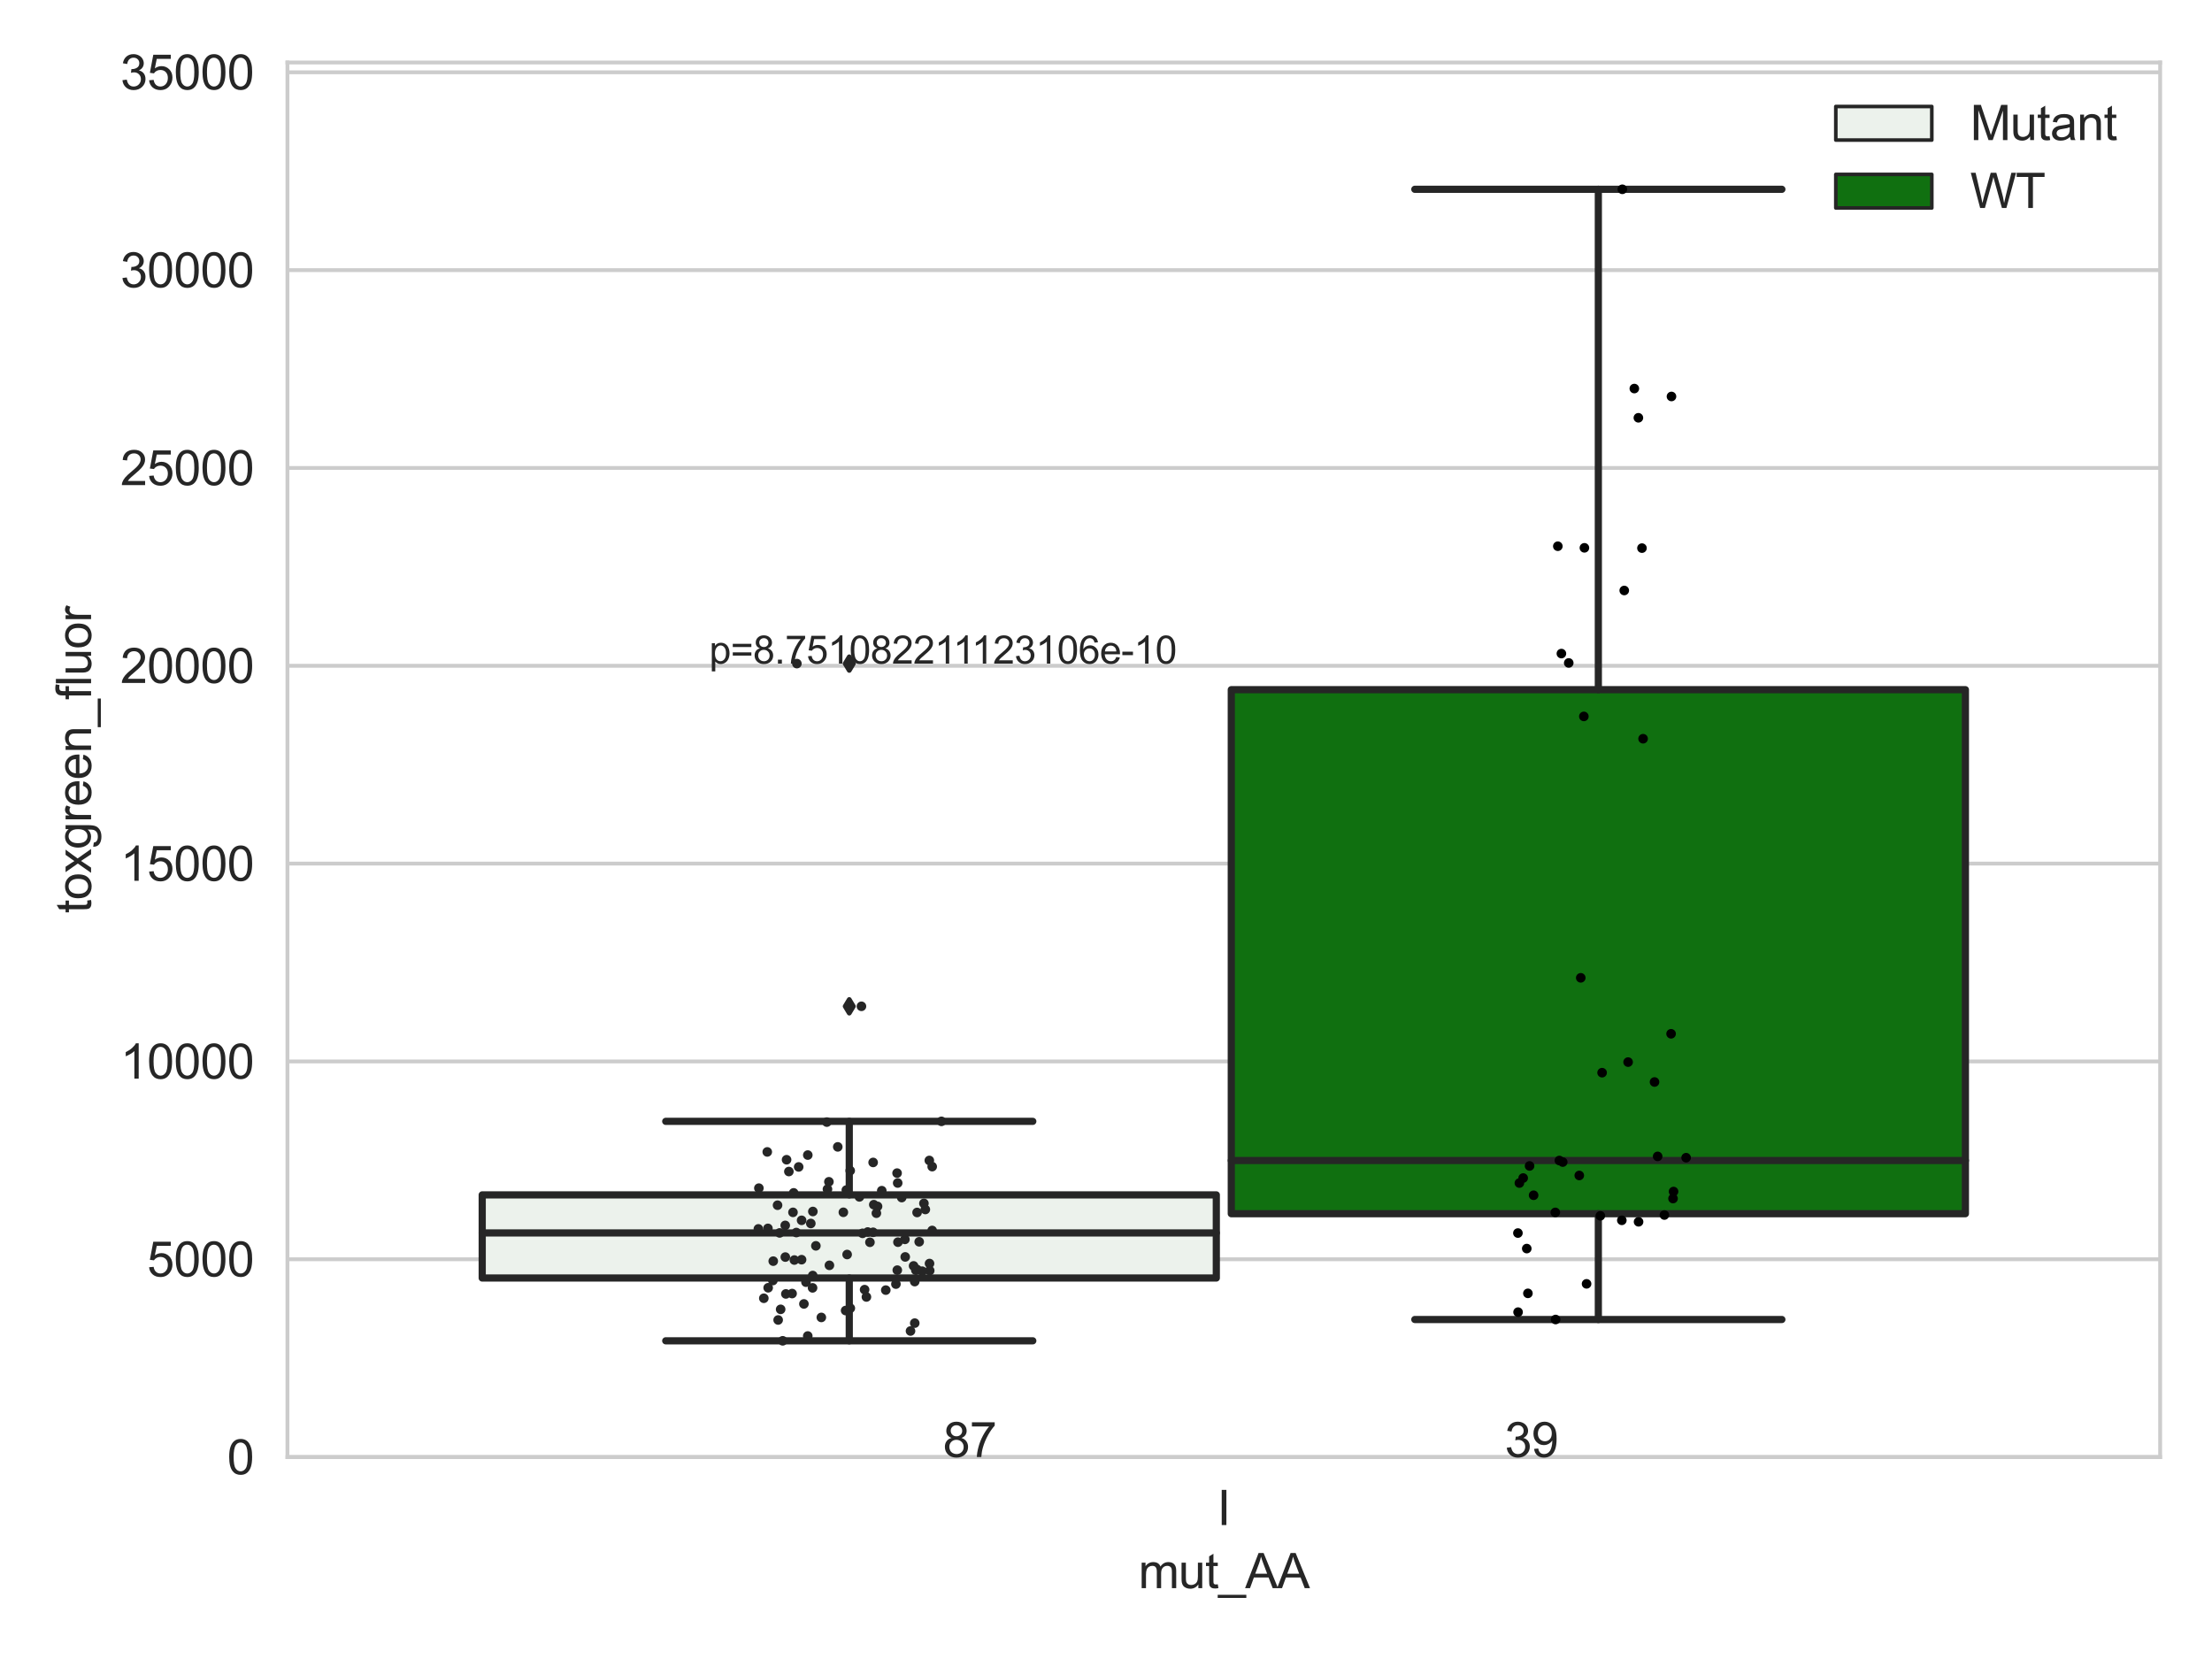 <?xml version="1.0" encoding="utf-8" standalone="no"?>
<!DOCTYPE svg PUBLIC "-//W3C//DTD SVG 1.1//EN"
  "http://www.w3.org/Graphics/SVG/1.1/DTD/svg11.dtd">
<svg xmlns:xlink="http://www.w3.org/1999/xlink" width="460.8pt" height="345.6pt" viewBox="0 0 460.8 345.6" xmlns="http://www.w3.org/2000/svg" version="1.1">
 <defs>
  <style type="text/css">*{stroke-linejoin: round; stroke-linecap: butt}</style>
 </defs>
 <g id="figure_1">
  <g id="patch_1">
   <path d="M 0 345.6 
L 460.8 345.6 
L 460.8 0 
L 0 0 
z
" style="fill: #ffffff"/>
  </g>
  <g id="axes_1">
   <g id="patch_2">
    <path d="M 59.881 303.539 
L 450 303.539 
L 450 13.023 
L 59.881 13.023 
z
" style="fill: #ffffff"/>
   </g>
   <g id="matplotlib.axis_1">
    <g id="xtick_1">
     <g id="text_1">
      <!-- I -->
      <g style="fill: #262626" transform="translate(253.552 317.697)scale(0.1 -0.1)">
       <defs>
        <path id="ArialMT-49" d="M 597 0 
L 597 4581 
L 1203 4581 
L 1203 0 
L 597 0 
z
" transform="scale(0.016)"/>
       </defs>
       <use xlink:href="#ArialMT-49"/>
      </g>
     </g>
    </g>
    <g id="text_2">
     <!-- mut_AA -->
     <g style="fill: #262626" transform="translate(237.155 330.842)scale(0.1 -0.1)">
      <defs>
       <path id="ArialMT-6d" d="M 422 0 
L 422 3319 
L 925 3319 
L 925 2853 
Q 1081 3097 1340 3245 
Q 1600 3394 1931 3394 
Q 2300 3394 2536 3241 
Q 2772 3088 2869 2813 
Q 3263 3394 3894 3394 
Q 4388 3394 4653 3120 
Q 4919 2847 4919 2278 
L 4919 0 
L 4359 0 
L 4359 2091 
Q 4359 2428 4304 2576 
Q 4250 2725 4106 2815 
Q 3963 2906 3769 2906 
Q 3419 2906 3187 2673 
Q 2956 2441 2956 1928 
L 2956 0 
L 2394 0 
L 2394 2156 
Q 2394 2531 2256 2718 
Q 2119 2906 1806 2906 
Q 1569 2906 1367 2781 
Q 1166 2656 1075 2415 
Q 984 2175 984 1722 
L 984 0 
L 422 0 
z
" transform="scale(0.016)"/>
       <path id="ArialMT-75" d="M 2597 0 
L 2597 488 
Q 2209 -75 1544 -75 
Q 1250 -75 995 37 
Q 741 150 617 320 
Q 494 491 444 738 
Q 409 903 409 1263 
L 409 3319 
L 972 3319 
L 972 1478 
Q 972 1038 1006 884 
Q 1059 663 1231 536 
Q 1403 409 1656 409 
Q 1909 409 2131 539 
Q 2353 669 2445 892 
Q 2538 1116 2538 1541 
L 2538 3319 
L 3100 3319 
L 3100 0 
L 2597 0 
z
" transform="scale(0.016)"/>
       <path id="ArialMT-74" d="M 1650 503 
L 1731 6 
Q 1494 -44 1306 -44 
Q 1000 -44 831 53 
Q 663 150 594 308 
Q 525 466 525 972 
L 525 2881 
L 113 2881 
L 113 3319 
L 525 3319 
L 525 4141 
L 1084 4478 
L 1084 3319 
L 1650 3319 
L 1650 2881 
L 1084 2881 
L 1084 941 
Q 1084 700 1114 631 
Q 1144 563 1211 522 
Q 1278 481 1403 481 
Q 1497 481 1650 503 
z
" transform="scale(0.016)"/>
       <path id="ArialMT-5f" d="M -97 -1272 
L -97 -866 
L 3631 -866 
L 3631 -1272 
L -97 -1272 
z
" transform="scale(0.016)"/>
       <path id="ArialMT-41" d="M -9 0 
L 1750 4581 
L 2403 4581 
L 4278 0 
L 3588 0 
L 3053 1388 
L 1138 1388 
L 634 0 
L -9 0 
z
M 1313 1881 
L 2866 1881 
L 2388 3150 
Q 2169 3728 2063 4100 
Q 1975 3659 1816 3225 
L 1313 1881 
z
" transform="scale(0.016)"/>
      </defs>
      <use xlink:href="#ArialMT-6d"/>
      <use xlink:href="#ArialMT-75" x="83.301"/>
      <use xlink:href="#ArialMT-74" x="138.916"/>
      <use xlink:href="#ArialMT-5f" x="166.699"/>
      <use xlink:href="#ArialMT-41" x="222.314"/>
      <use xlink:href="#ArialMT-41" x="289.014"/>
     </g>
    </g>
   </g>
   <g id="matplotlib.axis_2">
    <g id="ytick_1">
     <g id="line2d_1">
      <path d="M 59.881 303.539 
L 450 303.539 
" clip-path="url(#pd9fe307938)" style="fill: none; stroke: #cccccc; stroke-width: 0.8; stroke-linecap: round"/>
     </g>
     <g id="text_3">
      <!-- 0 -->
      <g style="fill: #262626" transform="translate(47.32 307.118)scale(0.1 -0.1)">
       <defs>
        <path id="ArialMT-30" d="M 266 2259 
Q 266 3072 433 3567 
Q 600 4063 929 4331 
Q 1259 4600 1759 4600 
Q 2128 4600 2406 4451 
Q 2684 4303 2865 4023 
Q 3047 3744 3150 3342 
Q 3253 2941 3253 2259 
Q 3253 1453 3087 958 
Q 2922 463 2592 192 
Q 2263 -78 1759 -78 
Q 1097 -78 719 397 
Q 266 969 266 2259 
z
M 844 2259 
Q 844 1131 1108 757 
Q 1372 384 1759 384 
Q 2147 384 2411 759 
Q 2675 1134 2675 2259 
Q 2675 3391 2411 3762 
Q 2147 4134 1753 4134 
Q 1366 4134 1134 3806 
Q 844 3388 844 2259 
z
" transform="scale(0.016)"/>
       </defs>
       <use xlink:href="#ArialMT-30"/>
      </g>
     </g>
    </g>
    <g id="ytick_2">
     <g id="line2d_2">
      <path d="M 59.881 262.328 
L 450 262.328 
" clip-path="url(#pd9fe307938)" style="fill: none; stroke: #cccccc; stroke-width: 0.8; stroke-linecap: round"/>
     </g>
     <g id="text_4">
      <!-- 5000 -->
      <g style="fill: #262626" transform="translate(30.637 265.906)scale(0.1 -0.1)">
       <defs>
        <path id="ArialMT-35" d="M 266 1200 
L 856 1250 
Q 922 819 1161 601 
Q 1400 384 1738 384 
Q 2144 384 2425 690 
Q 2706 997 2706 1503 
Q 2706 1984 2436 2262 
Q 2166 2541 1728 2541 
Q 1456 2541 1237 2417 
Q 1019 2294 894 2097 
L 366 2166 
L 809 4519 
L 3088 4519 
L 3088 3981 
L 1259 3981 
L 1013 2750 
Q 1425 3038 1878 3038 
Q 2478 3038 2890 2622 
Q 3303 2206 3303 1553 
Q 3303 931 2941 478 
Q 2500 -78 1738 -78 
Q 1113 -78 717 272 
Q 322 622 266 1200 
z
" transform="scale(0.016)"/>
       </defs>
       <use xlink:href="#ArialMT-35"/>
       <use xlink:href="#ArialMT-30" x="55.615"/>
       <use xlink:href="#ArialMT-30" x="111.23"/>
       <use xlink:href="#ArialMT-30" x="166.846"/>
      </g>
     </g>
    </g>
    <g id="ytick_3">
     <g id="line2d_3">
      <path d="M 59.881 221.116 
L 450 221.116 
" clip-path="url(#pd9fe307938)" style="fill: none; stroke: #cccccc; stroke-width: 0.8; stroke-linecap: round"/>
     </g>
     <g id="text_5">
      <!-- 10000 -->
      <g style="fill: #262626" transform="translate(25.077 224.695)scale(0.1 -0.1)">
       <defs>
        <path id="ArialMT-31" d="M 2384 0 
L 1822 0 
L 1822 3584 
Q 1619 3391 1289 3197 
Q 959 3003 697 2906 
L 697 3450 
Q 1169 3672 1522 3987 
Q 1875 4303 2022 4600 
L 2384 4600 
L 2384 0 
z
" transform="scale(0.016)"/>
       </defs>
       <use xlink:href="#ArialMT-31"/>
       <use xlink:href="#ArialMT-30" x="55.615"/>
       <use xlink:href="#ArialMT-30" x="111.23"/>
       <use xlink:href="#ArialMT-30" x="166.846"/>
       <use xlink:href="#ArialMT-30" x="222.461"/>
      </g>
     </g>
    </g>
    <g id="ytick_4">
     <g id="line2d_4">
      <path d="M 59.881 179.905 
L 450 179.905 
" clip-path="url(#pd9fe307938)" style="fill: none; stroke: #cccccc; stroke-width: 0.8; stroke-linecap: round"/>
     </g>
     <g id="text_6">
      <!-- 15000 -->
      <g style="fill: #262626" transform="translate(25.077 183.484)scale(0.1 -0.1)">
       <use xlink:href="#ArialMT-31"/>
       <use xlink:href="#ArialMT-35" x="55.615"/>
       <use xlink:href="#ArialMT-30" x="111.23"/>
       <use xlink:href="#ArialMT-30" x="166.846"/>
       <use xlink:href="#ArialMT-30" x="222.461"/>
      </g>
     </g>
    </g>
    <g id="ytick_5">
     <g id="line2d_5">
      <path d="M 59.881 138.694 
L 450 138.694 
" clip-path="url(#pd9fe307938)" style="fill: none; stroke: #cccccc; stroke-width: 0.8; stroke-linecap: round"/>
     </g>
     <g id="text_7">
      <!-- 20000 -->
      <g style="fill: #262626" transform="translate(25.077 142.273)scale(0.1 -0.1)">
       <defs>
        <path id="ArialMT-32" d="M 3222 541 
L 3222 0 
L 194 0 
Q 188 203 259 391 
Q 375 700 629 1000 
Q 884 1300 1366 1694 
Q 2113 2306 2375 2664 
Q 2638 3022 2638 3341 
Q 2638 3675 2398 3904 
Q 2159 4134 1775 4134 
Q 1369 4134 1125 3890 
Q 881 3647 878 3216 
L 300 3275 
Q 359 3922 746 4261 
Q 1134 4600 1788 4600 
Q 2447 4600 2831 4234 
Q 3216 3869 3216 3328 
Q 3216 3053 3103 2787 
Q 2991 2522 2730 2228 
Q 2469 1934 1863 1422 
Q 1356 997 1212 845 
Q 1069 694 975 541 
L 3222 541 
z
" transform="scale(0.016)"/>
       </defs>
       <use xlink:href="#ArialMT-32"/>
       <use xlink:href="#ArialMT-30" x="55.615"/>
       <use xlink:href="#ArialMT-30" x="111.23"/>
       <use xlink:href="#ArialMT-30" x="166.846"/>
       <use xlink:href="#ArialMT-30" x="222.461"/>
      </g>
     </g>
    </g>
    <g id="ytick_6">
     <g id="line2d_6">
      <path d="M 59.881 97.483 
L 450 97.483 
" clip-path="url(#pd9fe307938)" style="fill: none; stroke: #cccccc; stroke-width: 0.8; stroke-linecap: round"/>
     </g>
     <g id="text_8">
      <!-- 25000 -->
      <g style="fill: #262626" transform="translate(25.077 101.062)scale(0.1 -0.1)">
       <use xlink:href="#ArialMT-32"/>
       <use xlink:href="#ArialMT-35" x="55.615"/>
       <use xlink:href="#ArialMT-30" x="111.23"/>
       <use xlink:href="#ArialMT-30" x="166.846"/>
       <use xlink:href="#ArialMT-30" x="222.461"/>
      </g>
     </g>
    </g>
    <g id="ytick_7">
     <g id="line2d_7">
      <path d="M 59.881 56.272 
L 450 56.272 
" clip-path="url(#pd9fe307938)" style="fill: none; stroke: #cccccc; stroke-width: 0.8; stroke-linecap: round"/>
     </g>
     <g id="text_9">
      <!-- 30000 -->
      <g style="fill: #262626" transform="translate(25.077 59.851)scale(0.1 -0.1)">
       <defs>
        <path id="ArialMT-33" d="M 269 1209 
L 831 1284 
Q 928 806 1161 595 
Q 1394 384 1728 384 
Q 2125 384 2398 659 
Q 2672 934 2672 1341 
Q 2672 1728 2419 1979 
Q 2166 2231 1775 2231 
Q 1616 2231 1378 2169 
L 1441 2663 
Q 1497 2656 1531 2656 
Q 1891 2656 2178 2843 
Q 2466 3031 2466 3422 
Q 2466 3731 2256 3934 
Q 2047 4138 1716 4138 
Q 1388 4138 1169 3931 
Q 950 3725 888 3313 
L 325 3413 
Q 428 3978 793 4289 
Q 1159 4600 1703 4600 
Q 2078 4600 2393 4439 
Q 2709 4278 2876 4000 
Q 3044 3722 3044 3409 
Q 3044 3113 2884 2869 
Q 2725 2625 2413 2481 
Q 2819 2388 3044 2092 
Q 3269 1797 3269 1353 
Q 3269 753 2831 336 
Q 2394 -81 1725 -81 
Q 1122 -81 723 278 
Q 325 638 269 1209 
z
" transform="scale(0.016)"/>
       </defs>
       <use xlink:href="#ArialMT-33"/>
       <use xlink:href="#ArialMT-30" x="55.615"/>
       <use xlink:href="#ArialMT-30" x="111.23"/>
       <use xlink:href="#ArialMT-30" x="166.846"/>
       <use xlink:href="#ArialMT-30" x="222.461"/>
      </g>
     </g>
    </g>
    <g id="ytick_8">
     <g id="line2d_8">
      <path d="M 59.881 15.061 
L 450 15.061 
" clip-path="url(#pd9fe307938)" style="fill: none; stroke: #cccccc; stroke-width: 0.8; stroke-linecap: round"/>
     </g>
     <g id="text_10">
      <!-- 35000 -->
      <g style="fill: #262626" transform="translate(25.077 18.639)scale(0.1 -0.1)">
       <use xlink:href="#ArialMT-33"/>
       <use xlink:href="#ArialMT-35" x="55.615"/>
       <use xlink:href="#ArialMT-30" x="111.23"/>
       <use xlink:href="#ArialMT-30" x="166.846"/>
       <use xlink:href="#ArialMT-30" x="222.461"/>
      </g>
     </g>
    </g>
    <g id="text_11">
     <!-- toxgreen_fluor -->
     <g style="fill: #262626" transform="translate(18.972 190.243)rotate(-90)scale(0.1 -0.1)">
      <defs>
       <path id="ArialMT-6f" d="M 213 1659 
Q 213 2581 725 3025 
Q 1153 3394 1769 3394 
Q 2453 3394 2887 2945 
Q 3322 2497 3322 1706 
Q 3322 1066 3130 698 
Q 2938 331 2570 128 
Q 2203 -75 1769 -75 
Q 1072 -75 642 372 
Q 213 819 213 1659 
z
M 791 1659 
Q 791 1022 1069 705 
Q 1347 388 1769 388 
Q 2188 388 2466 706 
Q 2744 1025 2744 1678 
Q 2744 2294 2464 2611 
Q 2184 2928 1769 2928 
Q 1347 2928 1069 2612 
Q 791 2297 791 1659 
z
" transform="scale(0.016)"/>
       <path id="ArialMT-78" d="M 47 0 
L 1259 1725 
L 138 3319 
L 841 3319 
L 1350 2541 
Q 1494 2319 1581 2169 
Q 1719 2375 1834 2534 
L 2394 3319 
L 3066 3319 
L 1919 1756 
L 3153 0 
L 2463 0 
L 1781 1031 
L 1600 1309 
L 728 0 
L 47 0 
z
" transform="scale(0.016)"/>
       <path id="ArialMT-67" d="M 319 -275 
L 866 -356 
Q 900 -609 1056 -725 
Q 1266 -881 1628 -881 
Q 2019 -881 2231 -725 
Q 2444 -569 2519 -288 
Q 2563 -116 2559 434 
Q 2191 0 1641 0 
Q 956 0 581 494 
Q 206 988 206 1678 
Q 206 2153 378 2554 
Q 550 2956 876 3175 
Q 1203 3394 1644 3394 
Q 2231 3394 2613 2919 
L 2613 3319 
L 3131 3319 
L 3131 450 
Q 3131 -325 2973 -648 
Q 2816 -972 2473 -1159 
Q 2131 -1347 1631 -1347 
Q 1038 -1347 672 -1080 
Q 306 -813 319 -275 
z
M 784 1719 
Q 784 1066 1043 766 
Q 1303 466 1694 466 
Q 2081 466 2343 764 
Q 2606 1063 2606 1700 
Q 2606 2309 2336 2618 
Q 2066 2928 1684 2928 
Q 1309 2928 1046 2623 
Q 784 2319 784 1719 
z
" transform="scale(0.016)"/>
       <path id="ArialMT-72" d="M 416 0 
L 416 3319 
L 922 3319 
L 922 2816 
Q 1116 3169 1280 3281 
Q 1444 3394 1641 3394 
Q 1925 3394 2219 3213 
L 2025 2691 
Q 1819 2813 1613 2813 
Q 1428 2813 1281 2702 
Q 1134 2591 1072 2394 
Q 978 2094 978 1738 
L 978 0 
L 416 0 
z
" transform="scale(0.016)"/>
       <path id="ArialMT-65" d="M 2694 1069 
L 3275 997 
Q 3138 488 2766 206 
Q 2394 -75 1816 -75 
Q 1088 -75 661 373 
Q 234 822 234 1631 
Q 234 2469 665 2931 
Q 1097 3394 1784 3394 
Q 2450 3394 2872 2941 
Q 3294 2488 3294 1666 
Q 3294 1616 3291 1516 
L 816 1516 
Q 847 969 1125 678 
Q 1403 388 1819 388 
Q 2128 388 2347 550 
Q 2566 713 2694 1069 
z
M 847 1978 
L 2700 1978 
Q 2663 2397 2488 2606 
Q 2219 2931 1791 2931 
Q 1403 2931 1139 2672 
Q 875 2413 847 1978 
z
" transform="scale(0.016)"/>
       <path id="ArialMT-6e" d="M 422 0 
L 422 3319 
L 928 3319 
L 928 2847 
Q 1294 3394 1984 3394 
Q 2284 3394 2536 3286 
Q 2788 3178 2913 3003 
Q 3038 2828 3088 2588 
Q 3119 2431 3119 2041 
L 3119 0 
L 2556 0 
L 2556 2019 
Q 2556 2363 2490 2533 
Q 2425 2703 2258 2804 
Q 2091 2906 1866 2906 
Q 1506 2906 1245 2678 
Q 984 2450 984 1813 
L 984 0 
L 422 0 
z
" transform="scale(0.016)"/>
       <path id="ArialMT-66" d="M 556 0 
L 556 2881 
L 59 2881 
L 59 3319 
L 556 3319 
L 556 3672 
Q 556 4006 616 4169 
Q 697 4388 901 4523 
Q 1106 4659 1475 4659 
Q 1713 4659 2000 4603 
L 1916 4113 
Q 1741 4144 1584 4144 
Q 1328 4144 1222 4034 
Q 1116 3925 1116 3625 
L 1116 3319 
L 1763 3319 
L 1763 2881 
L 1116 2881 
L 1116 0 
L 556 0 
z
" transform="scale(0.016)"/>
       <path id="ArialMT-6c" d="M 409 0 
L 409 4581 
L 972 4581 
L 972 0 
L 409 0 
z
" transform="scale(0.016)"/>
      </defs>
      <use xlink:href="#ArialMT-74"/>
      <use xlink:href="#ArialMT-6f" x="27.783"/>
      <use xlink:href="#ArialMT-78" x="83.398"/>
      <use xlink:href="#ArialMT-67" x="133.398"/>
      <use xlink:href="#ArialMT-72" x="189.014"/>
      <use xlink:href="#ArialMT-65" x="222.314"/>
      <use xlink:href="#ArialMT-65" x="277.93"/>
      <use xlink:href="#ArialMT-6e" x="333.545"/>
      <use xlink:href="#ArialMT-5f" x="389.16"/>
      <use xlink:href="#ArialMT-66" x="444.775"/>
      <use xlink:href="#ArialMT-6c" x="472.559"/>
      <use xlink:href="#ArialMT-75" x="494.775"/>
      <use xlink:href="#ArialMT-6f" x="550.391"/>
      <use xlink:href="#ArialMT-72" x="606.006"/>
     </g>
    </g>
   </g>
   <g id="patch_3">
    <path d="M 100.454 266.235 
L 253.38 266.235 
L 253.38 248.915 
L 100.454 248.915 
L 100.454 266.235 
z
" clip-path="url(#pd9fe307938)" style="fill: #ecf2ec; stroke: #262626; stroke-width: 1.5; stroke-linejoin: miter"/>
   </g>
   <g id="patch_4">
    <path d="M 256.501 252.839 
L 409.428 252.839 
L 409.428 143.673 
L 256.501 143.673 
L 256.501 252.839 
z
" clip-path="url(#pd9fe307938)" style="fill: #107010; stroke: #262626; stroke-width: 1.5; stroke-linejoin: miter"/>
   </g>
   <g id="patch_5">
    <path d="M 254.941 303.539 
L 254.941 303.539 
L 254.941 303.539 
L 254.941 303.539 
z
" clip-path="url(#pd9fe307938)" style="fill: #ecf2ec; stroke: #262626; stroke-width: 0.75; stroke-linejoin: miter"/>
   </g>
   <g id="patch_6">
    <path d="M 254.941 303.539 
L 254.941 303.539 
L 254.941 303.539 
L 254.941 303.539 
z
" clip-path="url(#pd9fe307938)" style="fill: #107010; stroke: #262626; stroke-width: 0.75; stroke-linejoin: miter"/>
   </g>
   <g id="PathCollection_1"/>
   <g id="PathCollection_2"/>
   <g id="line2d_9">
    <path d="M 176.917 266.235 
L 176.917 279.314 
" clip-path="url(#pd9fe307938)" style="fill: none; stroke: #262626; stroke-width: 1.5; stroke-linecap: round"/>
   </g>
   <g id="line2d_10">
    <path d="M 176.917 248.915 
L 176.917 233.598 
" clip-path="url(#pd9fe307938)" style="fill: none; stroke: #262626; stroke-width: 1.5; stroke-linecap: round"/>
   </g>
   <g id="line2d_11">
    <path d="M 138.685 279.314 
L 215.149 279.314 
" clip-path="url(#pd9fe307938)" style="fill: none; stroke: #262626; stroke-width: 1.5; stroke-linecap: round"/>
   </g>
   <g id="line2d_12">
    <path d="M 138.685 233.598 
L 215.149 233.598 
" clip-path="url(#pd9fe307938)" style="fill: none; stroke: #262626; stroke-width: 1.5; stroke-linecap: round"/>
   </g>
   <g id="line2d_13">
    <defs>
     <path id="m809349c29f" d="M -0 1.414 
L 0.849 0 
L 0 -1.414 
L -0.849 -0 
z
" style="stroke: #262626; stroke-linejoin: miter"/>
    </defs>
    <g clip-path="url(#pd9fe307938)">
     <use xlink:href="#m809349c29f" x="176.917" y="209.634" style="fill: #262626; stroke: #262626; stroke-linejoin: miter"/>
     <use xlink:href="#m809349c29f" x="176.917" y="138.24" style="fill: #262626; stroke: #262626; stroke-linejoin: miter"/>
    </g>
   </g>
   <g id="line2d_14">
    <path d="M 332.964 252.839 
L 332.964 274.877 
" clip-path="url(#pd9fe307938)" style="fill: none; stroke: #262626; stroke-width: 1.5; stroke-linecap: round"/>
   </g>
   <g id="line2d_15">
    <path d="M 332.964 143.673 
L 332.964 39.434 
" clip-path="url(#pd9fe307938)" style="fill: none; stroke: #262626; stroke-width: 1.5; stroke-linecap: round"/>
   </g>
   <g id="line2d_16">
    <path d="M 294.733 274.877 
L 371.196 274.877 
" clip-path="url(#pd9fe307938)" style="fill: none; stroke: #262626; stroke-width: 1.5; stroke-linecap: round"/>
   </g>
   <g id="line2d_17">
    <path d="M 294.733 39.434 
L 371.196 39.434 
" clip-path="url(#pd9fe307938)" style="fill: none; stroke: #262626; stroke-width: 1.5; stroke-linecap: round"/>
   </g>
   <g id="line2d_18"/>
   <g id="line2d_19">
    <path d="M 100.454 256.84 
L 253.38 256.84 
" clip-path="url(#pd9fe307938)" style="fill: none; stroke: #262626; stroke-width: 1.5; stroke-linecap: round"/>
   </g>
   <g id="line2d_20">
    <path d="M 256.501 241.758 
L 409.428 241.758 
" clip-path="url(#pd9fe307938)" style="fill: none; stroke: #262626; stroke-width: 1.5; stroke-linecap: round"/>
   </g>
   <g id="patch_7">
    <path d="M 59.881 303.539 
L 59.881 13.023 
" style="fill: none; stroke: #cccccc; stroke-width: 0.8; stroke-linejoin: miter; stroke-linecap: square"/>
   </g>
   <g id="patch_8">
    <path d="M 450 303.539 
L 450 13.023 
" style="fill: none; stroke: #cccccc; stroke-width: 0.8; stroke-linejoin: miter; stroke-linecap: square"/>
   </g>
   <g id="patch_9">
    <path d="M 59.881 303.539 
L 450 303.539 
" style="fill: none; stroke: #cccccc; stroke-width: 0.8; stroke-linejoin: miter; stroke-linecap: square"/>
   </g>
   <g id="patch_10">
    <path d="M 59.881 13.023 
L 450 13.023 
" style="fill: none; stroke: #cccccc; stroke-width: 0.8; stroke-linejoin: miter; stroke-linecap: square"/>
   </g>
   <g id="PathCollection_3">
    <defs>
     <path id="C0_0_d1ba8cd8bb" d="M 0 1 
C 0.265 1 0.52 0.895 0.707 0.707 
C 0.895 0.52 1 0.265 1 -0 
C 1 -0.265 0.895 -0.52 0.707 -0.707 
C 0.52 -0.895 0.265 -1 0 -1 
C -0.265 -1 -0.52 -0.895 -0.707 -0.707 
C -0.895 -0.52 -1 -0.265 -1 0 
C -1 0.265 -0.895 0.52 -0.707 0.707 
C -0.52 0.895 -0.265 1 0 1 
z
"/>
    </defs>
    <g clip-path="url(#pd9fe307938)">
     <use xlink:href="#C0_0_d1ba8cd8bb" x="186.638" y="267.5" style="fill: #262626"/>
    </g>
    <g clip-path="url(#pd9fe307938)">
     <use xlink:href="#C0_0_d1ba8cd8bb" x="167.901" y="267.1" style="fill: #262626"/>
    </g>
    <g clip-path="url(#pd9fe307938)">
     <use xlink:href="#C0_0_d1ba8cd8bb" x="160.024" y="268.265" style="fill: #262626"/>
    </g>
    <g clip-path="url(#pd9fe307938)">
     <use xlink:href="#C0_0_d1ba8cd8bb" x="181.891" y="242.158" style="fill: #262626"/>
    </g>
    <g clip-path="url(#pd9fe307938)">
     <use xlink:href="#C0_0_d1ba8cd8bb" x="163.597" y="261.87" style="fill: #262626"/>
    </g>
    <g clip-path="url(#pd9fe307938)">
     <use xlink:href="#C0_0_d1ba8cd8bb" x="174.522" y="238.916" style="fill: #262626"/>
    </g>
    <g clip-path="url(#pd9fe307938)">
     <use xlink:href="#C0_0_d1ba8cd8bb" x="168.907" y="254.874" style="fill: #262626"/>
    </g>
    <g clip-path="url(#pd9fe307938)">
     <use xlink:href="#C0_0_d1ba8cd8bb" x="166.378" y="243.093" style="fill: #262626"/>
    </g>
    <g clip-path="url(#pd9fe307938)">
     <use xlink:href="#C0_0_d1ba8cd8bb" x="161.081" y="262.72" style="fill: #262626"/>
    </g>
    <g clip-path="url(#pd9fe307938)">
     <use xlink:href="#C0_0_d1ba8cd8bb" x="184.526" y="268.754" style="fill: #262626"/>
    </g>
    <g clip-path="url(#pd9fe307938)">
     <use xlink:href="#C0_0_d1ba8cd8bb" x="181.225" y="258.79" style="fill: #262626"/>
    </g>
    <g clip-path="url(#pd9fe307938)">
     <use xlink:href="#C0_0_d1ba8cd8bb" x="190.556" y="266.979" style="fill: #262626"/>
    </g>
    <g clip-path="url(#pd9fe307938)">
     <use xlink:href="#C0_0_d1ba8cd8bb" x="191.049" y="252.581" style="fill: #262626"/>
    </g>
    <g clip-path="url(#pd9fe307938)">
     <use xlink:href="#C0_0_d1ba8cd8bb" x="192.764" y="251.958" style="fill: #262626"/>
    </g>
    <g clip-path="url(#pd9fe307938)">
     <use xlink:href="#C0_0_d1ba8cd8bb" x="164.338" y="244.052" style="fill: #262626"/>
    </g>
    <g clip-path="url(#pd9fe307938)">
     <use xlink:href="#C0_0_d1ba8cd8bb" x="165.193" y="252.555" style="fill: #262626"/>
    </g>
    <g clip-path="url(#pd9fe307938)">
     <use xlink:href="#C0_0_d1ba8cd8bb" x="166.988" y="254.217" style="fill: #262626"/>
    </g>
    <g clip-path="url(#pd9fe307938)">
     <use xlink:href="#C0_0_d1ba8cd8bb" x="180.762" y="256.651" style="fill: #262626"/>
    </g>
    <g clip-path="url(#pd9fe307938)">
     <use xlink:href="#C0_0_d1ba8cd8bb" x="163.712" y="269.548" style="fill: #262626"/>
    </g>
    <g clip-path="url(#pd9fe307938)">
     <use xlink:href="#C0_0_d1ba8cd8bb" x="158.088" y="247.512" style="fill: #262626"/>
    </g>
    <g clip-path="url(#pd9fe307938)">
     <use xlink:href="#C0_0_d1ba8cd8bb" x="179.687" y="256.925" style="fill: #262626"/>
    </g>
    <g clip-path="url(#pd9fe307938)">
     <use xlink:href="#C0_0_d1ba8cd8bb" x="166.985" y="262.415" style="fill: #262626"/>
    </g>
    <g clip-path="url(#pd9fe307938)">
     <use xlink:href="#C0_0_d1ba8cd8bb" x="192.117" y="264.816" style="fill: #262626"/>
    </g>
    <g clip-path="url(#pd9fe307938)">
     <use xlink:href="#C0_0_d1ba8cd8bb" x="159.835" y="239.965" style="fill: #262626"/>
    </g>
    <g clip-path="url(#pd9fe307938)">
     <use xlink:href="#C0_0_d1ba8cd8bb" x="162.104" y="274.977" style="fill: #262626"/>
    </g>
    <g clip-path="url(#pd9fe307938)">
     <use xlink:href="#C0_0_d1ba8cd8bb" x="157.984" y="256.001" style="fill: #262626"/>
    </g>
    <g clip-path="url(#pd9fe307938)">
     <use xlink:href="#C0_0_d1ba8cd8bb" x="179.455" y="209.634" style="fill: #262626"/>
    </g>
    <g clip-path="url(#pd9fe307938)">
     <use xlink:href="#C0_0_d1ba8cd8bb" x="168.272" y="278.312" style="fill: #262626"/>
    </g>
    <g clip-path="url(#pd9fe307938)">
     <use xlink:href="#C0_0_d1ba8cd8bb" x="183.688" y="248.041" style="fill: #262626"/>
    </g>
    <g clip-path="url(#pd9fe307938)">
     <use xlink:href="#C0_0_d1ba8cd8bb" x="165.334" y="248.495" style="fill: #262626"/>
    </g>
    <g clip-path="url(#pd9fe307938)">
     <use xlink:href="#C0_0_d1ba8cd8bb" x="194.186" y="256.33" style="fill: #262626"/>
    </g>
    <g clip-path="url(#pd9fe307938)">
     <use xlink:href="#C0_0_d1ba8cd8bb" x="169.307" y="265.716" style="fill: #262626"/>
    </g>
    <g clip-path="url(#pd9fe307938)">
     <use xlink:href="#C0_0_d1ba8cd8bb" x="180.49" y="270.182" style="fill: #262626"/>
    </g>
    <g clip-path="url(#pd9fe307938)">
     <use xlink:href="#C0_0_d1ba8cd8bb" x="187.844" y="249.476" style="fill: #262626"/>
    </g>
    <g clip-path="url(#pd9fe307938)">
     <use xlink:href="#C0_0_d1ba8cd8bb" x="177.138" y="272.529" style="fill: #262626"/>
    </g>
    <g clip-path="url(#pd9fe307938)">
     <use xlink:href="#C0_0_d1ba8cd8bb" x="179.032" y="249.335" style="fill: #262626"/>
    </g>
    <g clip-path="url(#pd9fe307938)">
     <use xlink:href="#C0_0_d1ba8cd8bb" x="161.005" y="266.755" style="fill: #262626"/>
    </g>
    <g clip-path="url(#pd9fe307938)">
     <use xlink:href="#C0_0_d1ba8cd8bb" x="180.114" y="268.654" style="fill: #262626"/>
    </g>
    <g clip-path="url(#pd9fe307938)">
     <use xlink:href="#C0_0_d1ba8cd8bb" x="186.921" y="264.595" style="fill: #262626"/>
    </g>
    <g clip-path="url(#pd9fe307938)">
     <use xlink:href="#C0_0_d1ba8cd8bb" x="167.471" y="271.632" style="fill: #262626"/>
    </g>
    <g clip-path="url(#pd9fe307938)">
     <use xlink:href="#C0_0_d1ba8cd8bb" x="163.86" y="241.594" style="fill: #262626"/>
    </g>
    <g clip-path="url(#pd9fe307938)">
     <use xlink:href="#C0_0_d1ba8cd8bb" x="166.006" y="138.24" style="fill: #262626"/>
    </g>
    <g clip-path="url(#pd9fe307938)">
     <use xlink:href="#C0_0_d1ba8cd8bb" x="191.483" y="258.685" style="fill: #262626"/>
    </g>
    <g clip-path="url(#pd9fe307938)">
     <use xlink:href="#C0_0_d1ba8cd8bb" x="172.782" y="263.591" style="fill: #262626"/>
    </g>
    <g clip-path="url(#pd9fe307938)">
     <use xlink:href="#C0_0_d1ba8cd8bb" x="191.033" y="264.458" style="fill: #262626"/>
    </g>
    <g clip-path="url(#pd9fe307938)">
     <use xlink:href="#C0_0_d1ba8cd8bb" x="176.158" y="273.008" style="fill: #262626"/>
    </g>
    <g clip-path="url(#pd9fe307938)">
     <use xlink:href="#C0_0_d1ba8cd8bb" x="193.636" y="263.217" style="fill: #262626"/>
    </g>
    <g clip-path="url(#pd9fe307938)">
     <use xlink:href="#C0_0_d1ba8cd8bb" x="159.973" y="255.895" style="fill: #262626"/>
    </g>
    <g clip-path="url(#pd9fe307938)">
     <use xlink:href="#C0_0_d1ba8cd8bb" x="162.623" y="272.76" style="fill: #262626"/>
    </g>
    <g clip-path="url(#pd9fe307938)">
     <use xlink:href="#C0_0_d1ba8cd8bb" x="193.677" y="264.694" style="fill: #262626"/>
    </g>
    <g clip-path="url(#pd9fe307938)">
     <use xlink:href="#C0_0_d1ba8cd8bb" x="190.79" y="264.608" style="fill: #262626"/>
    </g>
    <g clip-path="url(#pd9fe307938)">
     <use xlink:href="#C0_0_d1ba8cd8bb" x="189.676" y="277.271" style="fill: #262626"/>
    </g>
    <g clip-path="url(#pd9fe307938)">
     <use xlink:href="#C0_0_d1ba8cd8bb" x="181.884" y="256.708" style="fill: #262626"/>
    </g>
    <g clip-path="url(#pd9fe307938)">
     <use xlink:href="#C0_0_d1ba8cd8bb" x="188.575" y="261.838" style="fill: #262626"/>
    </g>
    <g clip-path="url(#pd9fe307938)">
     <use xlink:href="#C0_0_d1ba8cd8bb" x="172.245" y="233.753" style="fill: #262626"/>
    </g>
    <g clip-path="url(#pd9fe307938)">
     <use xlink:href="#C0_0_d1ba8cd8bb" x="182.567" y="252.733" style="fill: #262626"/>
    </g>
    <g clip-path="url(#pd9fe307938)">
     <use xlink:href="#C0_0_d1ba8cd8bb" x="176.473" y="261.337" style="fill: #262626"/>
    </g>
    <g clip-path="url(#pd9fe307938)">
     <use xlink:href="#C0_0_d1ba8cd8bb" x="190.558" y="275.633" style="fill: #262626"/>
    </g>
    <g clip-path="url(#pd9fe307938)">
     <use xlink:href="#C0_0_d1ba8cd8bb" x="196.122" y="233.598" style="fill: #262626"/>
    </g>
    <g clip-path="url(#pd9fe307938)">
     <use xlink:href="#C0_0_d1ba8cd8bb" x="169.335" y="252.376" style="fill: #262626"/>
    </g>
    <g clip-path="url(#pd9fe307938)">
     <use xlink:href="#C0_0_d1ba8cd8bb" x="165.89" y="256.759" style="fill: #262626"/>
    </g>
    <g clip-path="url(#pd9fe307938)">
     <use xlink:href="#C0_0_d1ba8cd8bb" x="176.308" y="247.912" style="fill: #262626"/>
    </g>
    <g clip-path="url(#pd9fe307938)">
     <use xlink:href="#C0_0_d1ba8cd8bb" x="182.027" y="250.956" style="fill: #262626"/>
    </g>
    <g clip-path="url(#pd9fe307938)">
     <use xlink:href="#C0_0_d1ba8cd8bb" x="192.469" y="250.685" style="fill: #262626"/>
    </g>
    <g clip-path="url(#pd9fe307938)">
     <use xlink:href="#C0_0_d1ba8cd8bb" x="162.41" y="256.84" style="fill: #262626"/>
    </g>
    <g clip-path="url(#pd9fe307938)">
     <use xlink:href="#C0_0_d1ba8cd8bb" x="187.006" y="246.442" style="fill: #262626"/>
    </g>
    <g clip-path="url(#pd9fe307938)">
     <use xlink:href="#C0_0_d1ba8cd8bb" x="163.578" y="255.272" style="fill: #262626"/>
    </g>
    <g clip-path="url(#pd9fe307938)">
     <use xlink:href="#C0_0_d1ba8cd8bb" x="163.051" y="279.314" style="fill: #262626"/>
    </g>
    <g clip-path="url(#pd9fe307938)">
     <use xlink:href="#C0_0_d1ba8cd8bb" x="175.688" y="252.544" style="fill: #262626"/>
    </g>
    <g clip-path="url(#pd9fe307938)">
     <use xlink:href="#C0_0_d1ba8cd8bb" x="186.878" y="244.381" style="fill: #262626"/>
    </g>
    <g clip-path="url(#pd9fe307938)">
     <use xlink:href="#C0_0_d1ba8cd8bb" x="188.513" y="258.186" style="fill: #262626"/>
    </g>
    <g clip-path="url(#pd9fe307938)">
     <use xlink:href="#C0_0_d1ba8cd8bb" x="187.059" y="258.765" style="fill: #262626"/>
    </g>
    <g clip-path="url(#pd9fe307938)">
     <use xlink:href="#C0_0_d1ba8cd8bb" x="161.978" y="251.067" style="fill: #262626"/>
    </g>
    <g clip-path="url(#pd9fe307938)">
     <use xlink:href="#C0_0_d1ba8cd8bb" x="194.193" y="243.028" style="fill: #262626"/>
    </g>
    <g clip-path="url(#pd9fe307938)">
     <use xlink:href="#C0_0_d1ba8cd8bb" x="177.112" y="243.873" style="fill: #262626"/>
    </g>
    <g clip-path="url(#pd9fe307938)">
     <use xlink:href="#C0_0_d1ba8cd8bb" x="169.271" y="268.285" style="fill: #262626"/>
    </g>
    <g clip-path="url(#pd9fe307938)">
     <use xlink:href="#C0_0_d1ba8cd8bb" x="172.375" y="247.727" style="fill: #262626"/>
    </g>
    <g clip-path="url(#pd9fe307938)">
     <use xlink:href="#C0_0_d1ba8cd8bb" x="159.119" y="270.452" style="fill: #262626"/>
    </g>
    <g clip-path="url(#pd9fe307938)">
     <use xlink:href="#C0_0_d1ba8cd8bb" x="165.478" y="262.488" style="fill: #262626"/>
    </g>
    <g clip-path="url(#pd9fe307938)">
     <use xlink:href="#C0_0_d1ba8cd8bb" x="165.007" y="269.471" style="fill: #262626"/>
    </g>
    <g clip-path="url(#pd9fe307938)">
     <use xlink:href="#C0_0_d1ba8cd8bb" x="182.812" y="251.314" style="fill: #262626"/>
    </g>
    <g clip-path="url(#pd9fe307938)">
     <use xlink:href="#C0_0_d1ba8cd8bb" x="169.961" y="259.531" style="fill: #262626"/>
    </g>
    <g clip-path="url(#pd9fe307938)">
     <use xlink:href="#C0_0_d1ba8cd8bb" x="193.594" y="241.744" style="fill: #262626"/>
    </g>
    <g clip-path="url(#pd9fe307938)">
     <use xlink:href="#C0_0_d1ba8cd8bb" x="172.676" y="246.185" style="fill: #262626"/>
    </g>
    <g clip-path="url(#pd9fe307938)">
     <use xlink:href="#C0_0_d1ba8cd8bb" x="190.317" y="263.709" style="fill: #262626"/>
    </g>
    <g clip-path="url(#pd9fe307938)">
     <use xlink:href="#C0_0_d1ba8cd8bb" x="168.278" y="240.621" style="fill: #262626"/>
    </g>
    <g clip-path="url(#pd9fe307938)">
     <use xlink:href="#C0_0_d1ba8cd8bb" x="171.1" y="274.444" style="fill: #262626"/>
    </g>
   </g>
   <g id="PathCollection_4">
    <defs>
     <path id="C1_0_c554ae5c0d" d="M 0 1 
C 0.265 1 0.52 0.895 0.707 0.707 
C 0.895 0.52 1 0.265 1 -0 
C 1 -0.265 0.895 -0.52 0.707 -0.707 
C 0.52 -0.895 0.265 -1 0 -1 
C -0.265 -1 -0.52 -0.895 -0.707 -0.707 
C -0.895 -0.52 -1 -0.265 -1 0 
C -1 0.265 -0.895 0.52 -0.707 0.707 
C -0.52 0.895 -0.265 1 0 1 
z
"/>
    </defs>
    <g clip-path="url(#pd9fe307938)">
     <use xlink:href="#C1_0_c554ae5c0d" x="316.21" y="256.867"/>
    </g>
    <g clip-path="url(#pd9fe307938)">
     <use xlink:href="#C1_0_c554ae5c0d" x="318.053" y="260.1"/>
    </g>
    <g clip-path="url(#pd9fe307938)">
     <use xlink:href="#C1_0_c554ae5c0d" x="341.306" y="87.033"/>
    </g>
    <g clip-path="url(#pd9fe307938)">
     <use xlink:href="#C1_0_c554ae5c0d" x="342.285" y="153.893"/>
    </g>
    <g clip-path="url(#pd9fe307938)">
     <use xlink:href="#C1_0_c554ae5c0d" x="337.964" y="39.434"/>
    </g>
    <g clip-path="url(#pd9fe307938)">
     <use xlink:href="#C1_0_c554ae5c0d" x="316.243" y="273.342"/>
    </g>
    <g clip-path="url(#pd9fe307938)">
     <use xlink:href="#C1_0_c554ae5c0d" x="329.946" y="149.242"/>
    </g>
    <g clip-path="url(#pd9fe307938)">
     <use xlink:href="#C1_0_c554ae5c0d" x="341.343" y="254.521"/>
    </g>
    <g clip-path="url(#pd9fe307938)">
     <use xlink:href="#C1_0_c554ae5c0d" x="345.319" y="240.897"/>
    </g>
    <g clip-path="url(#pd9fe307938)">
     <use xlink:href="#C1_0_c554ae5c0d" x="346.723" y="253.112"/>
    </g>
    <g clip-path="url(#pd9fe307938)">
     <use xlink:href="#C1_0_c554ae5c0d" x="344.668" y="225.401"/>
    </g>
    <g clip-path="url(#pd9fe307938)">
     <use xlink:href="#C1_0_c554ae5c0d" x="318.637" y="242.886"/>
    </g>
    <g clip-path="url(#pd9fe307938)">
     <use xlink:href="#C1_0_c554ae5c0d" x="333.379" y="253.273"/>
    </g>
    <g clip-path="url(#pd9fe307938)">
     <use xlink:href="#C1_0_c554ae5c0d" x="329.301" y="203.699"/>
    </g>
    <g clip-path="url(#pd9fe307938)">
     <use xlink:href="#C1_0_c554ae5c0d" x="324.063" y="274.877"/>
    </g>
    <g clip-path="url(#pd9fe307938)">
     <use xlink:href="#C1_0_c554ae5c0d" x="326.798" y="138.104"/>
    </g>
    <g clip-path="url(#pd9fe307938)">
     <use xlink:href="#C1_0_c554ae5c0d" x="348.63" y="248.221"/>
    </g>
    <g clip-path="url(#pd9fe307938)">
     <use xlink:href="#C1_0_c554ae5c0d" x="317.305" y="245.408"/>
    </g>
    <g clip-path="url(#pd9fe307938)">
     <use xlink:href="#C1_0_c554ae5c0d" x="330.512" y="267.448"/>
    </g>
    <g clip-path="url(#pd9fe307938)">
     <use xlink:href="#C1_0_c554ae5c0d" x="316.516" y="246.449"/>
    </g>
    <g clip-path="url(#pd9fe307938)">
     <use xlink:href="#C1_0_c554ae5c0d" x="340.462" y="80.944"/>
    </g>
    <g clip-path="url(#pd9fe307938)">
     <use xlink:href="#C1_0_c554ae5c0d" x="333.747" y="223.459"/>
    </g>
    <g clip-path="url(#pd9fe307938)">
     <use xlink:href="#C1_0_c554ae5c0d" x="330.062" y="114.123"/>
    </g>
    <g clip-path="url(#pd9fe307938)">
     <use xlink:href="#C1_0_c554ae5c0d" x="319.48" y="248.993"/>
    </g>
    <g clip-path="url(#pd9fe307938)">
     <use xlink:href="#C1_0_c554ae5c0d" x="351.251" y="241.169"/>
    </g>
    <g clip-path="url(#pd9fe307938)">
     <use xlink:href="#C1_0_c554ae5c0d" x="328.991" y="244.871"/>
    </g>
    <g clip-path="url(#pd9fe307938)">
     <use xlink:href="#C1_0_c554ae5c0d" x="339.163" y="221.254"/>
    </g>
    <g clip-path="url(#pd9fe307938)">
     <use xlink:href="#C1_0_c554ae5c0d" x="338.362" y="123.009"/>
    </g>
    <g clip-path="url(#pd9fe307938)">
     <use xlink:href="#C1_0_c554ae5c0d" x="324.846" y="241.758"/>
    </g>
    <g clip-path="url(#pd9fe307938)">
     <use xlink:href="#C1_0_c554ae5c0d" x="318.291" y="269.429"/>
    </g>
    <g clip-path="url(#pd9fe307938)">
     <use xlink:href="#C1_0_c554ae5c0d" x="342.052" y="114.183"/>
    </g>
    <g clip-path="url(#pd9fe307938)">
     <use xlink:href="#C1_0_c554ae5c0d" x="324.524" y="113.788"/>
    </g>
    <g clip-path="url(#pd9fe307938)">
     <use xlink:href="#C1_0_c554ae5c0d" x="324.002" y="252.567"/>
    </g>
    <g clip-path="url(#pd9fe307938)">
     <use xlink:href="#C1_0_c554ae5c0d" x="348.521" y="249.681"/>
    </g>
    <g clip-path="url(#pd9fe307938)">
     <use xlink:href="#C1_0_c554ae5c0d" x="325.546" y="242.08"/>
    </g>
    <g clip-path="url(#pd9fe307938)">
     <use xlink:href="#C1_0_c554ae5c0d" x="325.267" y="136.151"/>
    </g>
    <g clip-path="url(#pd9fe307938)">
     <use xlink:href="#C1_0_c554ae5c0d" x="348.199" y="82.593"/>
    </g>
    <g clip-path="url(#pd9fe307938)">
     <use xlink:href="#C1_0_c554ae5c0d" x="348.118" y="215.357"/>
    </g>
    <g clip-path="url(#pd9fe307938)">
     <use xlink:href="#C1_0_c554ae5c0d" x="337.855" y="254.214"/>
    </g>
   </g>
   <g id="text_12">
    <!-- 87 -->
    <g style="fill: #262626" transform="translate(196.423 303.525)scale(0.1 -0.1)">
     <defs>
      <path id="ArialMT-38" d="M 1131 2484 
Q 781 2613 612 2850 
Q 444 3088 444 3419 
Q 444 3919 803 4259 
Q 1163 4600 1759 4600 
Q 2359 4600 2725 4251 
Q 3091 3903 3091 3403 
Q 3091 3084 2923 2848 
Q 2756 2613 2416 2484 
Q 2838 2347 3058 2040 
Q 3278 1734 3278 1309 
Q 3278 722 2862 322 
Q 2447 -78 1769 -78 
Q 1091 -78 675 323 
Q 259 725 259 1325 
Q 259 1772 486 2073 
Q 713 2375 1131 2484 
z
M 1019 3438 
Q 1019 3113 1228 2906 
Q 1438 2700 1772 2700 
Q 2097 2700 2305 2904 
Q 2513 3109 2513 3406 
Q 2513 3716 2298 3927 
Q 2084 4138 1766 4138 
Q 1444 4138 1231 3931 
Q 1019 3725 1019 3438 
z
M 838 1322 
Q 838 1081 952 856 
Q 1066 631 1291 507 
Q 1516 384 1775 384 
Q 2178 384 2440 643 
Q 2703 903 2703 1303 
Q 2703 1709 2433 1975 
Q 2163 2241 1756 2241 
Q 1359 2241 1098 1978 
Q 838 1716 838 1322 
z
" transform="scale(0.016)"/>
      <path id="ArialMT-37" d="M 303 3981 
L 303 4522 
L 3269 4522 
L 3269 4084 
Q 2831 3619 2401 2847 
Q 1972 2075 1738 1259 
Q 1569 684 1522 0 
L 944 0 
Q 953 541 1156 1306 
Q 1359 2072 1739 2783 
Q 2119 3494 2547 3981 
L 303 3981 
z
" transform="scale(0.016)"/>
     </defs>
     <use xlink:href="#ArialMT-38"/>
     <use xlink:href="#ArialMT-37" x="55.615"/>
    </g>
   </g>
   <g id="text_13">
    <!-- p=8.751082211123106e-10 -->
    <g style="fill: #262626" transform="translate(147.746 138.239)scale(0.08 -0.08)">
     <defs>
      <path id="ArialMT-70" d="M 422 -1272 
L 422 3319 
L 934 3319 
L 934 2888 
Q 1116 3141 1344 3267 
Q 1572 3394 1897 3394 
Q 2322 3394 2647 3175 
Q 2972 2956 3137 2557 
Q 3303 2159 3303 1684 
Q 3303 1175 3120 767 
Q 2938 359 2589 142 
Q 2241 -75 1856 -75 
Q 1575 -75 1351 44 
Q 1128 163 984 344 
L 984 -1272 
L 422 -1272 
z
M 931 1641 
Q 931 1000 1190 694 
Q 1450 388 1819 388 
Q 2194 388 2461 705 
Q 2728 1022 2728 1688 
Q 2728 2322 2467 2637 
Q 2206 2953 1844 2953 
Q 1484 2953 1207 2617 
Q 931 2281 931 1641 
z
" transform="scale(0.016)"/>
      <path id="ArialMT-3d" d="M 3381 2694 
L 356 2694 
L 356 3219 
L 3381 3219 
L 3381 2694 
z
M 3381 1303 
L 356 1303 
L 356 1828 
L 3381 1828 
L 3381 1303 
z
" transform="scale(0.016)"/>
      <path id="ArialMT-2e" d="M 581 0 
L 581 641 
L 1222 641 
L 1222 0 
L 581 0 
z
" transform="scale(0.016)"/>
      <path id="ArialMT-36" d="M 3184 3459 
L 2625 3416 
Q 2550 3747 2413 3897 
Q 2184 4138 1850 4138 
Q 1581 4138 1378 3988 
Q 1113 3794 959 3422 
Q 806 3050 800 2363 
Q 1003 2672 1297 2822 
Q 1591 2972 1913 2972 
Q 2475 2972 2870 2558 
Q 3266 2144 3266 1488 
Q 3266 1056 3080 686 
Q 2894 316 2569 119 
Q 2244 -78 1831 -78 
Q 1128 -78 684 439 
Q 241 956 241 2144 
Q 241 3472 731 4075 
Q 1159 4600 1884 4600 
Q 2425 4600 2770 4297 
Q 3116 3994 3184 3459 
z
M 888 1484 
Q 888 1194 1011 928 
Q 1134 663 1356 523 
Q 1578 384 1822 384 
Q 2178 384 2434 671 
Q 2691 959 2691 1453 
Q 2691 1928 2437 2201 
Q 2184 2475 1800 2475 
Q 1419 2475 1153 2201 
Q 888 1928 888 1484 
z
" transform="scale(0.016)"/>
      <path id="ArialMT-2d" d="M 203 1375 
L 203 1941 
L 1931 1941 
L 1931 1375 
L 203 1375 
z
" transform="scale(0.016)"/>
     </defs>
     <use xlink:href="#ArialMT-70"/>
     <use xlink:href="#ArialMT-3d" x="55.615"/>
     <use xlink:href="#ArialMT-38" x="114.014"/>
     <use xlink:href="#ArialMT-2e" x="169.629"/>
     <use xlink:href="#ArialMT-37" x="197.412"/>
     <use xlink:href="#ArialMT-35" x="253.027"/>
     <use xlink:href="#ArialMT-31" x="308.643"/>
     <use xlink:href="#ArialMT-30" x="364.258"/>
     <use xlink:href="#ArialMT-38" x="419.873"/>
     <use xlink:href="#ArialMT-32" x="475.488"/>
     <use xlink:href="#ArialMT-32" x="531.104"/>
     <use xlink:href="#ArialMT-31" x="586.719"/>
     <use xlink:href="#ArialMT-31" x="634.959"/>
     <use xlink:href="#ArialMT-31" x="683.199"/>
     <use xlink:href="#ArialMT-32" x="738.814"/>
     <use xlink:href="#ArialMT-33" x="794.43"/>
     <use xlink:href="#ArialMT-31" x="850.045"/>
     <use xlink:href="#ArialMT-30" x="905.66"/>
     <use xlink:href="#ArialMT-36" x="961.275"/>
     <use xlink:href="#ArialMT-65" x="1016.891"/>
     <use xlink:href="#ArialMT-2d" x="1072.506"/>
     <use xlink:href="#ArialMT-31" x="1105.807"/>
     <use xlink:href="#ArialMT-30" x="1161.422"/>
    </g>
   </g>
   <g id="text_14">
    <!-- 39 -->
    <g style="fill: #262626" transform="translate(313.458 303.525)scale(0.1 -0.1)">
     <defs>
      <path id="ArialMT-39" d="M 350 1059 
L 891 1109 
Q 959 728 1153 556 
Q 1347 384 1650 384 
Q 1909 384 2104 503 
Q 2300 622 2425 820 
Q 2550 1019 2634 1356 
Q 2719 1694 2719 2044 
Q 2719 2081 2716 2156 
Q 2547 1888 2255 1720 
Q 1963 1553 1622 1553 
Q 1053 1553 659 1965 
Q 266 2378 266 3053 
Q 266 3750 677 4175 
Q 1088 4600 1706 4600 
Q 2153 4600 2523 4359 
Q 2894 4119 3086 3673 
Q 3278 3228 3278 2384 
Q 3278 1506 3087 986 
Q 2897 466 2520 194 
Q 2144 -78 1638 -78 
Q 1100 -78 759 220 
Q 419 519 350 1059 
z
M 2653 3081 
Q 2653 3566 2395 3850 
Q 2138 4134 1775 4134 
Q 1400 4134 1122 3828 
Q 844 3522 844 3034 
Q 844 2597 1108 2323 
Q 1372 2050 1759 2050 
Q 2150 2050 2401 2323 
Q 2653 2597 2653 3081 
z
" transform="scale(0.016)"/>
     </defs>
     <use xlink:href="#ArialMT-33"/>
     <use xlink:href="#ArialMT-39" x="55.615"/>
    </g>
   </g>
   <g id="legend_1">
    <g id="patch_11">
     <path d="M 382.431 29.181 
L 402.431 29.181 
L 402.431 22.181 
L 382.431 22.181 
z
" style="fill: #ecf2ec; stroke: #262626; stroke-width: 0.75; stroke-linejoin: miter"/>
    </g>
    <g id="text_15">
     <!-- Mutant -->
     <g style="fill: #262626" transform="translate(410.431 29.181)scale(0.1 -0.1)">
      <defs>
       <path id="ArialMT-4d" d="M 475 0 
L 475 4581 
L 1388 4581 
L 2472 1338 
Q 2622 884 2691 659 
Q 2769 909 2934 1394 
L 4031 4581 
L 4847 4581 
L 4847 0 
L 4263 0 
L 4263 3834 
L 2931 0 
L 2384 0 
L 1059 3900 
L 1059 0 
L 475 0 
z
" transform="scale(0.016)"/>
       <path id="ArialMT-61" d="M 2588 409 
Q 2275 144 1986 34 
Q 1697 -75 1366 -75 
Q 819 -75 525 192 
Q 231 459 231 875 
Q 231 1119 342 1320 
Q 453 1522 633 1644 
Q 813 1766 1038 1828 
Q 1203 1872 1538 1913 
Q 2219 1994 2541 2106 
Q 2544 2222 2544 2253 
Q 2544 2597 2384 2738 
Q 2169 2928 1744 2928 
Q 1347 2928 1158 2789 
Q 969 2650 878 2297 
L 328 2372 
Q 403 2725 575 2942 
Q 747 3159 1072 3276 
Q 1397 3394 1825 3394 
Q 2250 3394 2515 3294 
Q 2781 3194 2906 3042 
Q 3031 2891 3081 2659 
Q 3109 2516 3109 2141 
L 3109 1391 
Q 3109 606 3145 398 
Q 3181 191 3288 0 
L 2700 0 
Q 2613 175 2588 409 
z
M 2541 1666 
Q 2234 1541 1622 1453 
Q 1275 1403 1131 1340 
Q 988 1278 909 1158 
Q 831 1038 831 891 
Q 831 666 1001 516 
Q 1172 366 1500 366 
Q 1825 366 2078 508 
Q 2331 650 2450 897 
Q 2541 1088 2541 1459 
L 2541 1666 
z
" transform="scale(0.016)"/>
      </defs>
      <use xlink:href="#ArialMT-4d"/>
      <use xlink:href="#ArialMT-75" x="83.301"/>
      <use xlink:href="#ArialMT-74" x="138.916"/>
      <use xlink:href="#ArialMT-61" x="166.699"/>
      <use xlink:href="#ArialMT-6e" x="222.314"/>
      <use xlink:href="#ArialMT-74" x="277.93"/>
     </g>
    </g>
    <g id="patch_12">
     <path d="M 382.431 43.326 
L 402.431 43.326 
L 402.431 36.326 
L 382.431 36.326 
z
" style="fill: #107010; stroke: #262626; stroke-width: 0.75; stroke-linejoin: miter"/>
    </g>
    <g id="text_16">
     <!-- WT -->
     <g style="fill: #262626" transform="translate(410.431 43.326)scale(0.1 -0.1)">
      <defs>
       <path id="ArialMT-57" d="M 1294 0 
L 78 4581 
L 700 4581 
L 1397 1578 
Q 1509 1106 1591 641 
Q 1766 1375 1797 1488 
L 2669 4581 
L 3400 4581 
L 4056 2263 
Q 4303 1400 4413 641 
Q 4500 1075 4641 1638 
L 5359 4581 
L 5969 4581 
L 4713 0 
L 4128 0 
L 3163 3491 
Q 3041 3928 3019 4028 
Q 2947 3713 2884 3491 
L 1913 0 
L 1294 0 
z
" transform="scale(0.016)"/>
       <path id="ArialMT-54" d="M 1659 0 
L 1659 4041 
L 150 4041 
L 150 4581 
L 3781 4581 
L 3781 4041 
L 2266 4041 
L 2266 0 
L 1659 0 
z
" transform="scale(0.016)"/>
      </defs>
      <use xlink:href="#ArialMT-57"/>
      <use xlink:href="#ArialMT-54" x="94.385"/>
     </g>
    </g>
   </g>
  </g>
 </g>
 <defs>
  <clipPath id="pd9fe307938">
   <rect x="59.881" y="13.023" width="390.119" height="290.516"/>
  </clipPath>
 </defs>
</svg>

